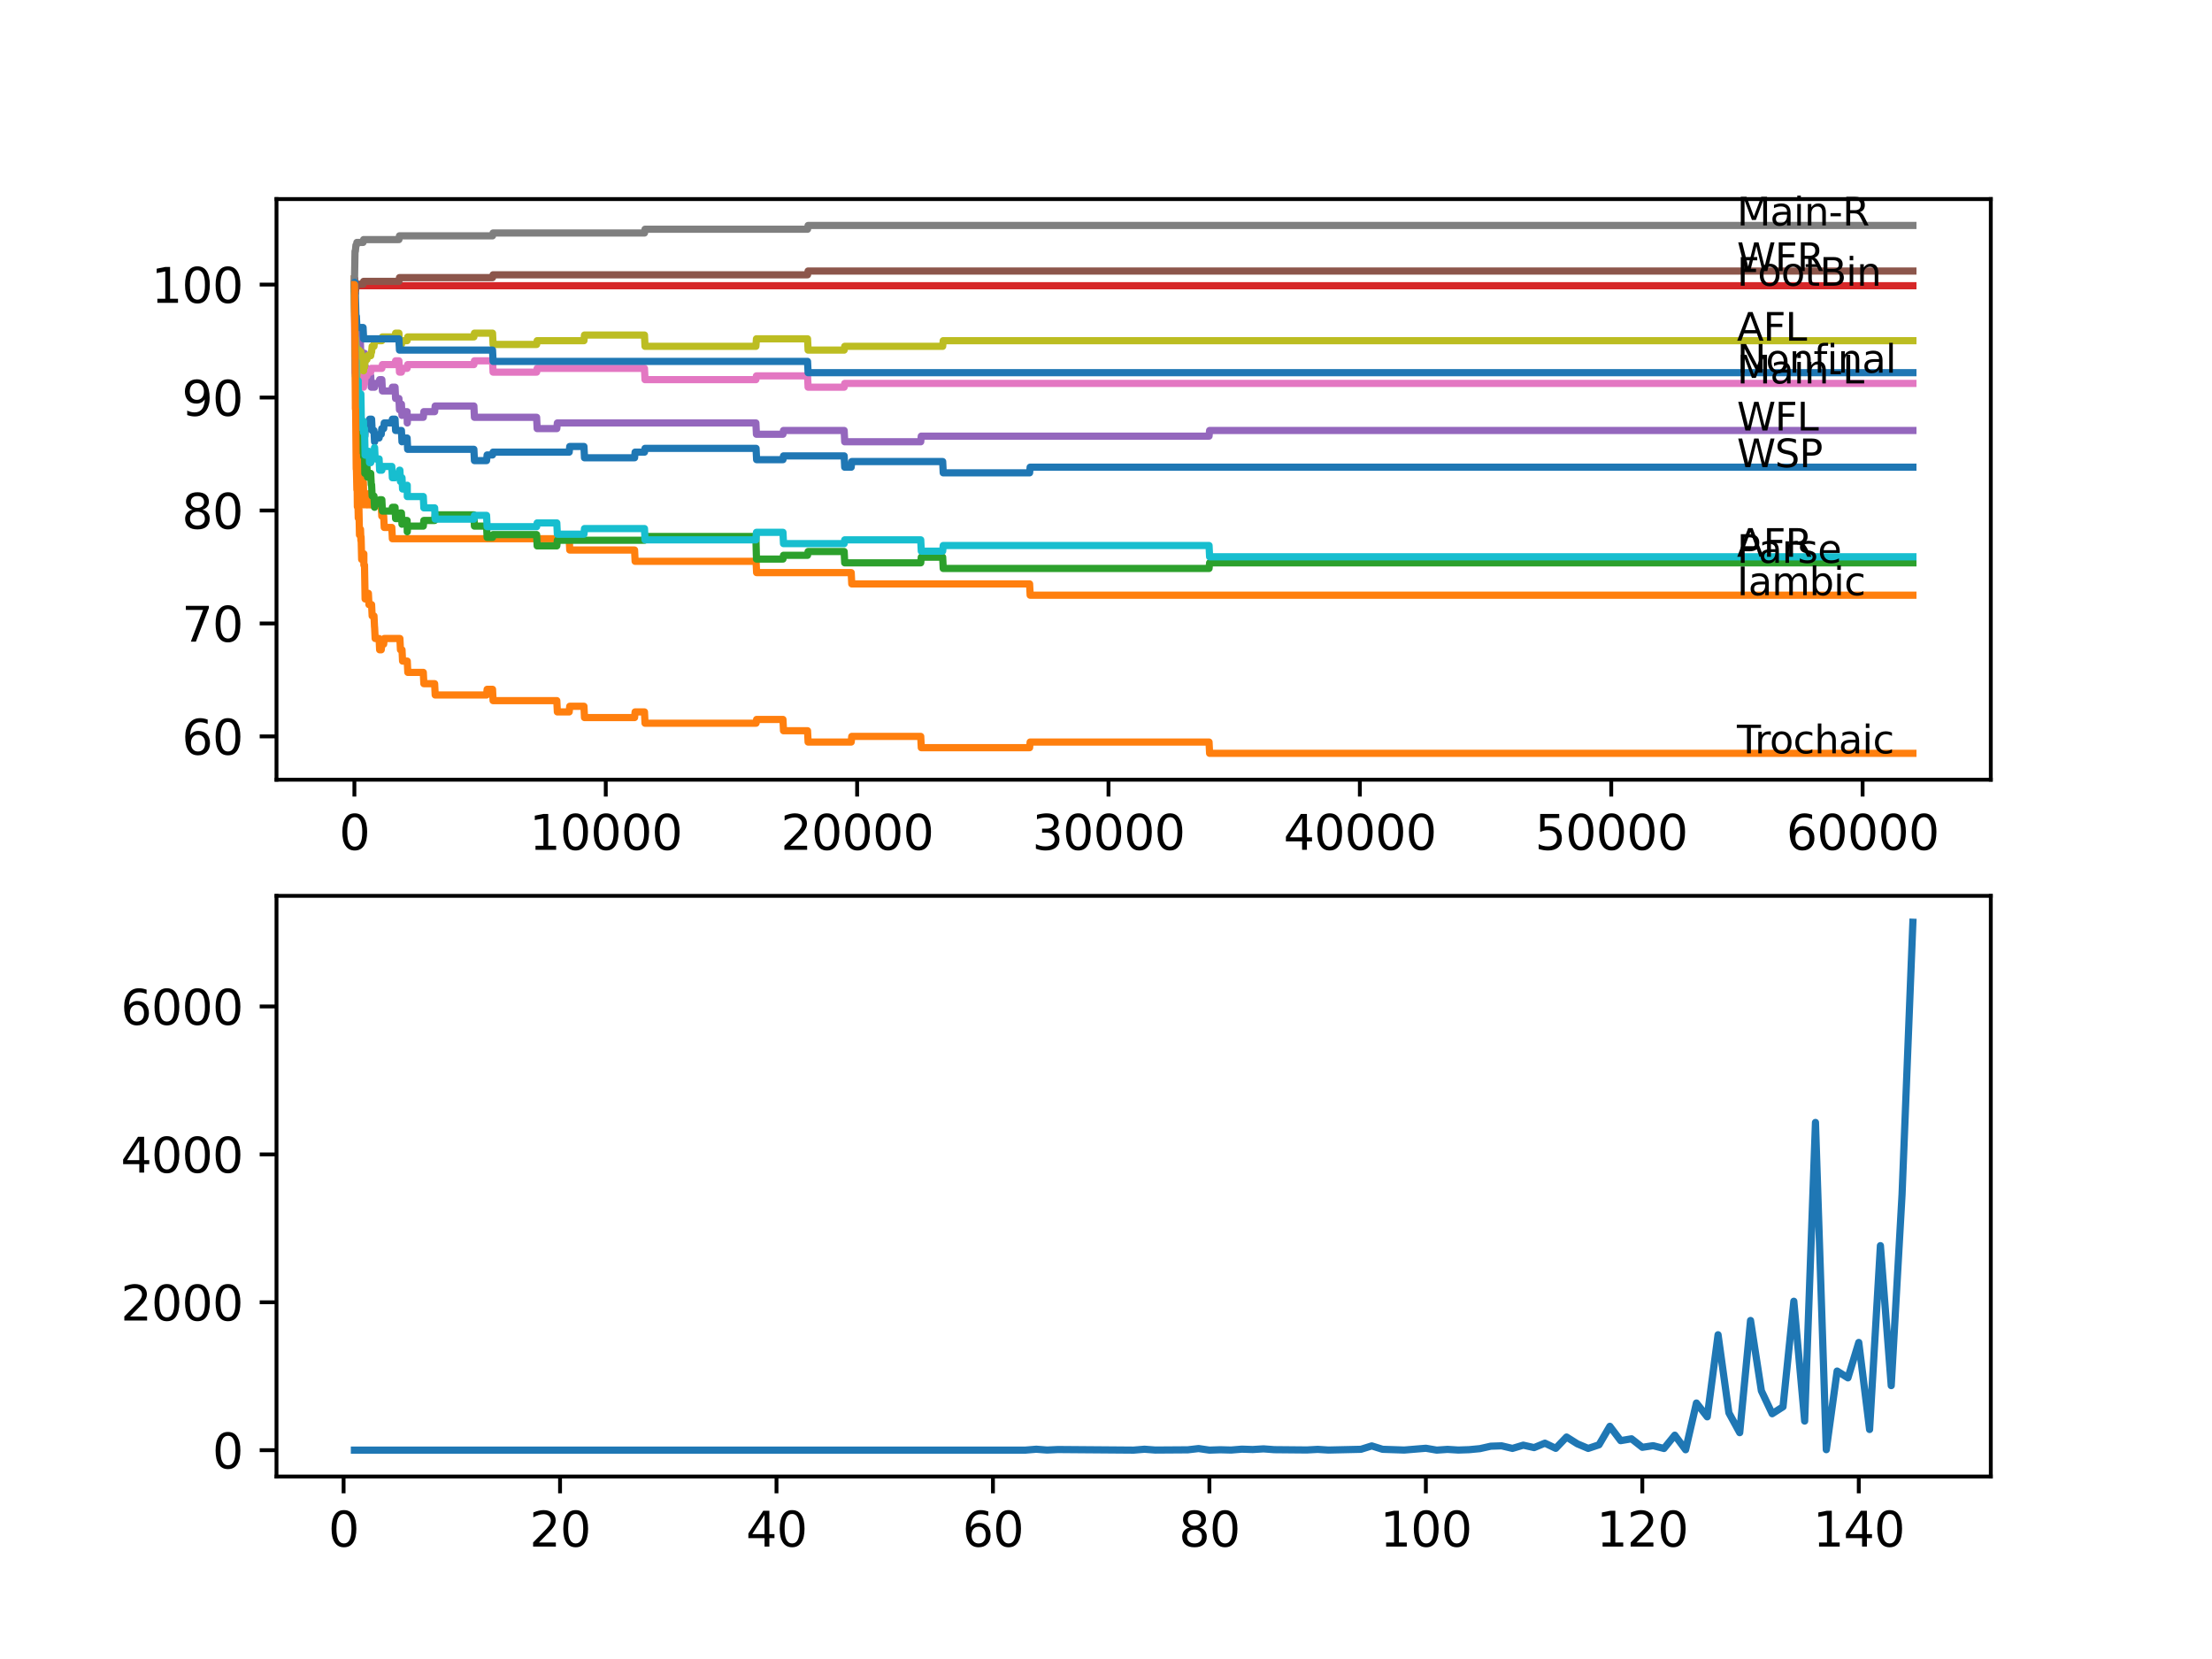 <?xml version="1.0" encoding="utf-8" standalone="no"?>
<!DOCTYPE svg PUBLIC "-//W3C//DTD SVG 1.1//EN"
  "http://www.w3.org/Graphics/SVG/1.1/DTD/svg11.dtd">
<svg xmlns:xlink="http://www.w3.org/1999/xlink" width="460.8pt" height="345.6pt" viewBox="0 0 460.8 345.6" xmlns="http://www.w3.org/2000/svg" version="1.1">
 <defs>
  <style type="text/css">*{stroke-linejoin: round; stroke-linecap: butt}</style>
 </defs>
 <g id="figure_1">
  <g id="patch_1">
   <path d="M 0 345.6 
L 460.8 345.6 
L 460.8 0 
L 0 0 
z
" style="fill: #ffffff"/>
  </g>
  <g id="axes_1">
   <g id="patch_2">
    <path d="M 57.6 162.432 
L 414.72 162.432 
L 414.72 41.472 
L 57.6 41.472 
z
" style="fill: #ffffff"/>
   </g>
   <g id="matplotlib.axis_1">
    <g id="xtick_1">
     <g id="line2d_1">
      <defs>
       <path id="m09a6bcc3ef" d="M 0 0 
L 0 3.5 
" style="stroke: #000000; stroke-width: 0.8"/>
      </defs>
      <g>
       <use xlink:href="#m09a6bcc3ef" x="73.827" y="162.432" style="stroke: #000000; stroke-width: 0.8"/>
      </g>
     </g>
     <g id="text_1">
      <!-- 0 -->
      <g transform="translate(70.646 177.03)scale(0.1 -0.1)">
       <defs>
        <path id="DejaVuSans-30" d="M 2034 4250 
Q 1547 4250 1301 3770 
Q 1056 3291 1056 2328 
Q 1056 1369 1301 889 
Q 1547 409 2034 409 
Q 2525 409 2770 889 
Q 3016 1369 3016 2328 
Q 3016 3291 2770 3770 
Q 2525 4250 2034 4250 
z
M 2034 4750 
Q 2819 4750 3233 4129 
Q 3647 3509 3647 2328 
Q 3647 1150 3233 529 
Q 2819 -91 2034 -91 
Q 1250 -91 836 529 
Q 422 1150 422 2328 
Q 422 3509 836 4129 
Q 1250 4750 2034 4750 
z
" transform="scale(0.016)"/>
       </defs>
       <use xlink:href="#DejaVuSans-30"/>
      </g>
     </g>
    </g>
    <g id="xtick_2">
     <g id="line2d_2">
      <g>
       <use xlink:href="#m09a6bcc3ef" x="126.192" y="162.432" style="stroke: #000000; stroke-width: 0.8"/>
      </g>
     </g>
     <g id="text_2">
      <!-- 10000 -->
      <g transform="translate(110.286 177.03)scale(0.1 -0.1)">
       <defs>
        <path id="DejaVuSans-31" d="M 794 531 
L 1825 531 
L 1825 4091 
L 703 3866 
L 703 4441 
L 1819 4666 
L 2450 4666 
L 2450 531 
L 3481 531 
L 3481 0 
L 794 0 
L 794 531 
z
" transform="scale(0.016)"/>
       </defs>
       <use xlink:href="#DejaVuSans-31"/>
       <use xlink:href="#DejaVuSans-30" x="63.623"/>
       <use xlink:href="#DejaVuSans-30" x="127.246"/>
       <use xlink:href="#DejaVuSans-30" x="190.869"/>
       <use xlink:href="#DejaVuSans-30" x="254.492"/>
      </g>
     </g>
    </g>
    <g id="xtick_3">
     <g id="line2d_3">
      <g>
       <use xlink:href="#m09a6bcc3ef" x="178.556" y="162.432" style="stroke: #000000; stroke-width: 0.8"/>
      </g>
     </g>
     <g id="text_3">
      <!-- 20000 -->
      <g transform="translate(162.65 177.03)scale(0.1 -0.1)">
       <defs>
        <path id="DejaVuSans-32" d="M 1228 531 
L 3431 531 
L 3431 0 
L 469 0 
L 469 531 
Q 828 903 1448 1529 
Q 2069 2156 2228 2338 
Q 2531 2678 2651 2914 
Q 2772 3150 2772 3378 
Q 2772 3750 2511 3984 
Q 2250 4219 1831 4219 
Q 1534 4219 1204 4116 
Q 875 4013 500 3803 
L 500 4441 
Q 881 4594 1212 4672 
Q 1544 4750 1819 4750 
Q 2544 4750 2975 4387 
Q 3406 4025 3406 3419 
Q 3406 3131 3298 2873 
Q 3191 2616 2906 2266 
Q 2828 2175 2409 1742 
Q 1991 1309 1228 531 
z
" transform="scale(0.016)"/>
       </defs>
       <use xlink:href="#DejaVuSans-32"/>
       <use xlink:href="#DejaVuSans-30" x="63.623"/>
       <use xlink:href="#DejaVuSans-30" x="127.246"/>
       <use xlink:href="#DejaVuSans-30" x="190.869"/>
       <use xlink:href="#DejaVuSans-30" x="254.492"/>
      </g>
     </g>
    </g>
    <g id="xtick_4">
     <g id="line2d_4">
      <g>
       <use xlink:href="#m09a6bcc3ef" x="230.921" y="162.432" style="stroke: #000000; stroke-width: 0.8"/>
      </g>
     </g>
     <g id="text_4">
      <!-- 30000 -->
      <g transform="translate(215.015 177.03)scale(0.1 -0.1)">
       <defs>
        <path id="DejaVuSans-33" d="M 2597 2516 
Q 3050 2419 3304 2112 
Q 3559 1806 3559 1356 
Q 3559 666 3084 287 
Q 2609 -91 1734 -91 
Q 1441 -91 1130 -33 
Q 819 25 488 141 
L 488 750 
Q 750 597 1062 519 
Q 1375 441 1716 441 
Q 2309 441 2620 675 
Q 2931 909 2931 1356 
Q 2931 1769 2642 2001 
Q 2353 2234 1838 2234 
L 1294 2234 
L 1294 2753 
L 1863 2753 
Q 2328 2753 2575 2939 
Q 2822 3125 2822 3475 
Q 2822 3834 2567 4026 
Q 2313 4219 1838 4219 
Q 1578 4219 1281 4162 
Q 984 4106 628 3988 
L 628 4550 
Q 988 4650 1302 4700 
Q 1616 4750 1894 4750 
Q 2613 4750 3031 4423 
Q 3450 4097 3450 3541 
Q 3450 3153 3228 2886 
Q 3006 2619 2597 2516 
z
" transform="scale(0.016)"/>
       </defs>
       <use xlink:href="#DejaVuSans-33"/>
       <use xlink:href="#DejaVuSans-30" x="63.623"/>
       <use xlink:href="#DejaVuSans-30" x="127.246"/>
       <use xlink:href="#DejaVuSans-30" x="190.869"/>
       <use xlink:href="#DejaVuSans-30" x="254.492"/>
      </g>
     </g>
    </g>
    <g id="xtick_5">
     <g id="line2d_5">
      <g>
       <use xlink:href="#m09a6bcc3ef" x="283.285" y="162.432" style="stroke: #000000; stroke-width: 0.8"/>
      </g>
     </g>
     <g id="text_5">
      <!-- 40000 -->
      <g transform="translate(267.379 177.03)scale(0.1 -0.1)">
       <defs>
        <path id="DejaVuSans-34" d="M 2419 4116 
L 825 1625 
L 2419 1625 
L 2419 4116 
z
M 2253 4666 
L 3047 4666 
L 3047 1625 
L 3713 1625 
L 3713 1100 
L 3047 1100 
L 3047 0 
L 2419 0 
L 2419 1100 
L 313 1100 
L 313 1709 
L 2253 4666 
z
" transform="scale(0.016)"/>
       </defs>
       <use xlink:href="#DejaVuSans-34"/>
       <use xlink:href="#DejaVuSans-30" x="63.623"/>
       <use xlink:href="#DejaVuSans-30" x="127.246"/>
       <use xlink:href="#DejaVuSans-30" x="190.869"/>
       <use xlink:href="#DejaVuSans-30" x="254.492"/>
      </g>
     </g>
    </g>
    <g id="xtick_6">
     <g id="line2d_6">
      <g>
       <use xlink:href="#m09a6bcc3ef" x="335.65" y="162.432" style="stroke: #000000; stroke-width: 0.8"/>
      </g>
     </g>
     <g id="text_6">
      <!-- 50000 -->
      <g transform="translate(319.744 177.03)scale(0.1 -0.1)">
       <defs>
        <path id="DejaVuSans-35" d="M 691 4666 
L 3169 4666 
L 3169 4134 
L 1269 4134 
L 1269 2991 
Q 1406 3038 1543 3061 
Q 1681 3084 1819 3084 
Q 2600 3084 3056 2656 
Q 3513 2228 3513 1497 
Q 3513 744 3044 326 
Q 2575 -91 1722 -91 
Q 1428 -91 1123 -41 
Q 819 9 494 109 
L 494 744 
Q 775 591 1075 516 
Q 1375 441 1709 441 
Q 2250 441 2565 725 
Q 2881 1009 2881 1497 
Q 2881 1984 2565 2268 
Q 2250 2553 1709 2553 
Q 1456 2553 1204 2497 
Q 953 2441 691 2322 
L 691 4666 
z
" transform="scale(0.016)"/>
       </defs>
       <use xlink:href="#DejaVuSans-35"/>
       <use xlink:href="#DejaVuSans-30" x="63.623"/>
       <use xlink:href="#DejaVuSans-30" x="127.246"/>
       <use xlink:href="#DejaVuSans-30" x="190.869"/>
       <use xlink:href="#DejaVuSans-30" x="254.492"/>
      </g>
     </g>
    </g>
    <g id="xtick_7">
     <g id="line2d_7">
      <g>
       <use xlink:href="#m09a6bcc3ef" x="388.014" y="162.432" style="stroke: #000000; stroke-width: 0.8"/>
      </g>
     </g>
     <g id="text_7">
      <!-- 60000 -->
      <g transform="translate(372.108 177.03)scale(0.1 -0.1)">
       <defs>
        <path id="DejaVuSans-36" d="M 2113 2584 
Q 1688 2584 1439 2293 
Q 1191 2003 1191 1497 
Q 1191 994 1439 701 
Q 1688 409 2113 409 
Q 2538 409 2786 701 
Q 3034 994 3034 1497 
Q 3034 2003 2786 2293 
Q 2538 2584 2113 2584 
z
M 3366 4563 
L 3366 3988 
Q 3128 4100 2886 4159 
Q 2644 4219 2406 4219 
Q 1781 4219 1451 3797 
Q 1122 3375 1075 2522 
Q 1259 2794 1537 2939 
Q 1816 3084 2150 3084 
Q 2853 3084 3261 2657 
Q 3669 2231 3669 1497 
Q 3669 778 3244 343 
Q 2819 -91 2113 -91 
Q 1303 -91 875 529 
Q 447 1150 447 2328 
Q 447 3434 972 4092 
Q 1497 4750 2381 4750 
Q 2619 4750 2861 4703 
Q 3103 4656 3366 4563 
z
" transform="scale(0.016)"/>
       </defs>
       <use xlink:href="#DejaVuSans-36"/>
       <use xlink:href="#DejaVuSans-30" x="63.623"/>
       <use xlink:href="#DejaVuSans-30" x="127.246"/>
       <use xlink:href="#DejaVuSans-30" x="190.869"/>
       <use xlink:href="#DejaVuSans-30" x="254.492"/>
      </g>
     </g>
    </g>
   </g>
   <g id="matplotlib.axis_2">
    <g id="ytick_1">
     <g id="line2d_8">
      <defs>
       <path id="m08b98563d0" d="M 0 0 
L -3.5 0 
" style="stroke: #000000; stroke-width: 0.8"/>
      </defs>
      <g>
       <use xlink:href="#m08b98563d0" x="57.6" y="153.404" style="stroke: #000000; stroke-width: 0.8"/>
      </g>
     </g>
     <g id="text_8">
      <!-- 60 -->
      <g transform="translate(37.875 157.204)scale(0.1 -0.1)">
       <use xlink:href="#DejaVuSans-36"/>
       <use xlink:href="#DejaVuSans-30" x="63.623"/>
      </g>
     </g>
    </g>
    <g id="ytick_2">
     <g id="line2d_9">
      <g>
       <use xlink:href="#m08b98563d0" x="57.6" y="129.874" style="stroke: #000000; stroke-width: 0.8"/>
      </g>
     </g>
     <g id="text_9">
      <!-- 70 -->
      <g transform="translate(37.875 133.674)scale(0.1 -0.1)">
       <defs>
        <path id="DejaVuSans-37" d="M 525 4666 
L 3525 4666 
L 3525 4397 
L 1831 0 
L 1172 0 
L 2766 4134 
L 525 4134 
L 525 4666 
z
" transform="scale(0.016)"/>
       </defs>
       <use xlink:href="#DejaVuSans-37"/>
       <use xlink:href="#DejaVuSans-30" x="63.623"/>
      </g>
     </g>
    </g>
    <g id="ytick_3">
     <g id="line2d_10">
      <g>
       <use xlink:href="#m08b98563d0" x="57.6" y="106.344" style="stroke: #000000; stroke-width: 0.8"/>
      </g>
     </g>
     <g id="text_10">
      <!-- 80 -->
      <g transform="translate(37.875 110.143)scale(0.1 -0.1)">
       <defs>
        <path id="DejaVuSans-38" d="M 2034 2216 
Q 1584 2216 1326 1975 
Q 1069 1734 1069 1313 
Q 1069 891 1326 650 
Q 1584 409 2034 409 
Q 2484 409 2743 651 
Q 3003 894 3003 1313 
Q 3003 1734 2745 1975 
Q 2488 2216 2034 2216 
z
M 1403 2484 
Q 997 2584 770 2862 
Q 544 3141 544 3541 
Q 544 4100 942 4425 
Q 1341 4750 2034 4750 
Q 2731 4750 3128 4425 
Q 3525 4100 3525 3541 
Q 3525 3141 3298 2862 
Q 3072 2584 2669 2484 
Q 3125 2378 3379 2068 
Q 3634 1759 3634 1313 
Q 3634 634 3220 271 
Q 2806 -91 2034 -91 
Q 1263 -91 848 271 
Q 434 634 434 1313 
Q 434 1759 690 2068 
Q 947 2378 1403 2484 
z
M 1172 3481 
Q 1172 3119 1398 2916 
Q 1625 2713 2034 2713 
Q 2441 2713 2670 2916 
Q 2900 3119 2900 3481 
Q 2900 3844 2670 4047 
Q 2441 4250 2034 4250 
Q 1625 4250 1398 4047 
Q 1172 3844 1172 3481 
z
" transform="scale(0.016)"/>
       </defs>
       <use xlink:href="#DejaVuSans-38"/>
       <use xlink:href="#DejaVuSans-30" x="63.623"/>
      </g>
     </g>
    </g>
    <g id="ytick_4">
     <g id="line2d_11">
      <g>
       <use xlink:href="#m08b98563d0" x="57.6" y="82.814" style="stroke: #000000; stroke-width: 0.8"/>
      </g>
     </g>
     <g id="text_11">
      <!-- 90 -->
      <g transform="translate(37.875 86.613)scale(0.1 -0.1)">
       <defs>
        <path id="DejaVuSans-39" d="M 703 97 
L 703 672 
Q 941 559 1184 500 
Q 1428 441 1663 441 
Q 2288 441 2617 861 
Q 2947 1281 2994 2138 
Q 2813 1869 2534 1725 
Q 2256 1581 1919 1581 
Q 1219 1581 811 2004 
Q 403 2428 403 3163 
Q 403 3881 828 4315 
Q 1253 4750 1959 4750 
Q 2769 4750 3195 4129 
Q 3622 3509 3622 2328 
Q 3622 1225 3098 567 
Q 2575 -91 1691 -91 
Q 1453 -91 1209 -44 
Q 966 3 703 97 
z
M 1959 2075 
Q 2384 2075 2632 2365 
Q 2881 2656 2881 3163 
Q 2881 3666 2632 3958 
Q 2384 4250 1959 4250 
Q 1534 4250 1286 3958 
Q 1038 3666 1038 3163 
Q 1038 2656 1286 2365 
Q 1534 2075 1959 2075 
z
" transform="scale(0.016)"/>
       </defs>
       <use xlink:href="#DejaVuSans-39"/>
       <use xlink:href="#DejaVuSans-30" x="63.623"/>
      </g>
     </g>
    </g>
    <g id="ytick_5">
     <g id="line2d_12">
      <g>
       <use xlink:href="#m08b98563d0" x="57.6" y="59.284" style="stroke: #000000; stroke-width: 0.8"/>
      </g>
     </g>
     <g id="text_12">
      <!-- 100 -->
      <g transform="translate(31.512 63.083)scale(0.1 -0.1)">
       <use xlink:href="#DejaVuSans-31"/>
       <use xlink:href="#DejaVuSans-30" x="63.623"/>
       <use xlink:href="#DejaVuSans-30" x="127.246"/>
      </g>
     </g>
    </g>
   </g>
   <g id="line2d_13">
    <path d="M 73.833 58.108 
L 73.843 58.108 
L 73.979 69.873 
L 73.985 69.873 
L 74.121 81.246 
L 74.126 80.461 
L 74.142 85.167 
L 74.22 82.814 
L 74.236 82.814 
L 74.257 85.167 
L 74.341 82.814 
L 74.351 81.638 
L 74.356 83.991 
L 74.44 83.991 
L 74.445 86.344 
L 74.503 82.814 
L 74.55 85.167 
L 74.602 85.167 
L 74.608 87.52 
L 74.65 84.383 
L 74.707 84.383 
L 74.76 84.383 
L 74.807 83.206 
L 74.812 85.559 
L 74.864 85.559 
L 74.927 85.559 
L 75.048 83.206 
L 75.058 83.206 
L 75.173 92.618 
L 75.184 91.834 
L 75.299 91.05 
L 75.634 91.05 
L 75.765 88.501 
L 75.995 88.501 
L 76.006 90.854 
L 76.105 89.285 
L 76.152 89.285 
L 76.268 88.109 
L 76.87 88.109 
L 76.985 87.324 
L 77.409 87.324 
L 77.524 89.677 
L 77.907 89.677 
L 78.022 92.03 
L 78.038 92.03 
L 78.153 91.246 
L 78.97 91.246 
L 79.085 90.462 
L 79.42 90.462 
L 79.535 89.285 
L 79.928 89.285 
L 80.043 88.109 
L 81.619 88.109 
L 81.735 87.324 
L 82.295 87.324 
L 82.41 89.677 
L 83.625 89.677 
L 83.74 92.03 
L 83.745 92.03 
L 83.861 91.246 
L 84.808 91.246 
L 84.924 93.599 
L 98.716 93.599 
L 98.832 95.952 
L 101.361 95.952 
L 101.476 94.775 
L 102.602 94.775 
L 102.717 94.187 
L 118.573 94.187 
L 118.688 93.011 
L 121.647 93.011 
L 121.762 95.364 
L 132.193 95.364 
L 132.308 94.187 
L 134.256 94.187 
L 134.371 93.403 
L 157.501 93.403 
L 157.616 95.756 
L 163.104 95.756 
L 163.219 94.971 
L 175.854 94.971 
L 175.97 97.324 
L 177.321 97.324 
L 177.436 96.148 
L 196.376 96.148 
L 196.491 98.501 
L 214.484 98.501 
L 214.599 97.324 
L 398.487 97.324 
L 398.487 97.324 
" clip-path="url(#pf48b589a88)" style="fill: none; stroke: #1f77b4; stroke-width: 1.5; stroke-linecap: square"/>
   </g>
   <g id="line2d_14">
    <path d="M 73.833 58.108 
L 73.838 58.108 
L 73.979 72.03 
L 73.99 72.03 
L 74.11 83.795 
L 74.011 69.677 
L 74.121 81.442 
L 74.126 81.442 
L 74.236 86.54 
L 74.246 85.952 
L 74.257 85.952 
L 74.341 84.775 
L 74.273 87.128 
L 74.362 87.128 
L 74.445 87.128 
L 74.513 94.187 
L 74.561 89.481 
L 74.608 89.481 
L 74.728 94.187 
L 74.76 94.187 
L 74.875 96.54 
L 74.88 96.54 
L 74.927 94.187 
L 74.99 96.54 
L 75.021 96.54 
L 75.1 98.893 
L 75.131 98.109 
L 75.173 98.109 
L 75.22 102.815 
L 75.288 100.462 
L 75.697 100.462 
L 75.796 105.168 
L 75.812 102.815 
L 76.152 102.815 
L 76.268 105.168 
L 76.744 105.168 
L 76.859 102.815 
L 76.87 102.815 
L 76.985 105.168 
L 79.42 105.168 
L 79.535 107.521 
L 79.928 107.521 
L 80.043 109.874 
L 81.619 109.874 
L 81.735 112.227 
L 118.573 112.227 
L 118.688 114.58 
L 132.193 114.58 
L 132.308 116.933 
L 157.501 116.933 
L 157.616 119.286 
L 177.321 119.286 
L 177.436 121.639 
L 214.484 121.639 
L 214.599 123.992 
L 398.487 123.992 
L 398.487 123.992 
" clip-path="url(#pf48b589a88)" style="fill: none; stroke: #ff7f0e; stroke-width: 1.5; stroke-linecap: square"/>
   </g>
   <g id="line2d_15">
    <path d="M 73.833 61.637 
L 73.838 61.637 
L 73.843 59.284 
L 73.927 67.716 
L 73.932 65.363 
L 74.016 73.99 
L 74.047 69.206 
L 74.058 68.422 
L 74.095 75.481 
L 74.115 75.481 
L 74.121 75.481 
L 74.126 74.696 
L 74.194 80.187 
L 74.199 80.187 
L 74.205 80.187 
L 74.252 77.049 
L 74.314 79.402 
L 74.351 79.402 
L 74.398 81.755 
L 74.461 80.579 
L 74.524 80.579 
L 74.618 87.638 
L 74.644 86.854 
L 74.796 86.854 
L 74.911 85.677 
L 75.021 85.677 
L 75.058 84.501 
L 75.105 91.56 
L 75.116 91.56 
L 75.173 93.913 
L 75.226 92.344 
L 75.268 92.344 
L 75.33 91.167 
L 75.336 93.52 
L 75.372 93.52 
L 75.723 93.52 
L 75.734 92.736 
L 75.739 95.089 
L 75.823 95.089 
L 75.933 95.089 
L 75.938 93.913 
L 76.001 98.619 
L 76.027 97.834 
L 76.043 97.834 
L 76.158 97.05 
L 76.435 97.05 
L 76.55 99.403 
L 76.87 99.403 
L 76.985 98.619 
L 77.226 98.619 
L 77.341 100.972 
L 77.409 100.972 
L 77.524 103.325 
L 77.907 103.325 
L 78.022 105.678 
L 78.038 105.678 
L 78.153 104.893 
L 78.97 104.893 
L 79.085 104.109 
L 79.546 104.109 
L 79.661 106.462 
L 81.619 106.462 
L 81.735 105.678 
L 82.295 105.678 
L 82.41 108.031 
L 83.305 108.031 
L 83.421 106.854 
L 83.625 106.854 
L 83.74 109.207 
L 83.745 109.207 
L 83.861 108.423 
L 84.808 108.423 
L 84.84 110.776 
L 84.918 109.599 
L 88.181 109.599 
L 88.296 108.423 
L 90.542 108.423 
L 90.657 107.246 
L 98.716 107.246 
L 98.832 109.599 
L 101.361 109.599 
L 101.476 111.952 
L 102.602 111.952 
L 102.717 111.364 
L 111.787 111.364 
L 111.902 113.717 
L 115.991 113.717 
L 116.107 112.541 
L 134.256 112.541 
L 134.371 111.756 
L 157.464 111.756 
L 157.584 116.462 
L 163.104 116.462 
L 163.219 115.678 
L 168.225 115.678 
L 168.34 114.894 
L 175.854 114.894 
L 175.97 117.247 
L 191.805 117.247 
L 191.92 116.07 
L 196.376 116.07 
L 196.491 118.423 
L 251.867 118.423 
L 251.982 117.247 
L 398.487 117.247 
L 398.487 117.247 
" clip-path="url(#pf48b589a88)" style="fill: none; stroke: #2ca02c; stroke-width: 1.5; stroke-linecap: square"/>
   </g>
   <g id="line2d_16">
    <path d="M 73.833 59.284 
L 73.859 59.284 
L 73.917 58.225 
L 73.922 60.578 
L 73.958 59.99 
L 74.026 59.99 
L 74.142 59.52 
L 398.487 59.52 
L 398.487 59.52 
" clip-path="url(#pf48b589a88)" style="fill: none; stroke: #d62728; stroke-width: 1.5; stroke-linecap: square"/>
   </g>
   <g id="line2d_17">
    <path d="M 73.833 61.637 
L 73.843 61.637 
L 73.953 66.539 
L 73.958 65.755 
L 73.964 65.755 
L 74.016 71.637 
L 74.084 70.069 
L 74.121 70.069 
L 74.189 67.716 
L 74.231 70.069 
L 74.398 70.069 
L 74.513 68.892 
L 74.592 68.892 
L 74.618 71.245 
L 74.702 70.461 
L 75.058 70.461 
L 75.173 75.167 
L 75.294 73.206 
L 75.33 73.206 
L 75.446 75.559 
L 75.723 75.559 
L 75.838 74.775 
L 75.933 74.775 
L 75.938 73.598 
L 76.001 78.304 
L 76.027 77.52 
L 76.043 77.52 
L 76.158 76.736 
L 76.435 76.736 
L 76.55 79.089 
L 76.87 79.089 
L 76.985 78.304 
L 77.226 78.304 
L 77.341 80.657 
L 78.038 80.657 
L 78.153 79.873 
L 78.97 79.873 
L 79.085 79.089 
L 79.546 79.089 
L 79.661 81.442 
L 81.619 81.442 
L 81.735 80.657 
L 82.295 80.657 
L 82.41 83.01 
L 83.101 83.01 
L 83.216 85.363 
L 83.305 85.363 
L 83.421 84.187 
L 83.625 84.187 
L 83.74 86.54 
L 83.745 86.54 
L 83.861 85.756 
L 84.808 85.756 
L 84.84 88.109 
L 84.918 86.932 
L 88.181 86.932 
L 88.296 85.756 
L 90.542 85.756 
L 90.657 84.579 
L 98.716 84.579 
L 98.832 86.932 
L 111.787 86.932 
L 111.902 89.285 
L 115.991 89.285 
L 116.107 88.109 
L 157.464 88.109 
L 157.579 90.462 
L 163.104 90.462 
L 163.219 89.677 
L 175.854 89.677 
L 175.97 92.03 
L 191.805 92.03 
L 191.92 90.854 
L 251.867 90.854 
L 251.982 89.677 
L 398.487 89.677 
L 398.487 89.677 
" clip-path="url(#pf48b589a88)" style="fill: none; stroke: #9467bd; stroke-width: 1.5; stroke-linecap: square"/>
   </g>
   <g id="line2d_18">
    <path d="M 73.833 59.284 
L 73.859 59.284 
L 73.885 61.637 
L 73.969 61.049 
L 74.026 61.049 
L 74.147 59.794 
L 74.236 59.794 
L 74.351 59.206 
L 75.634 59.206 
L 75.749 58.618 
L 83.101 58.618 
L 83.216 57.833 
L 102.602 57.833 
L 102.717 57.245 
L 168.225 57.245 
L 168.34 56.461 
L 398.487 56.461 
L 398.487 56.461 
" clip-path="url(#pf48b589a88)" style="fill: none; stroke: #8c564b; stroke-width: 1.5; stroke-linecap: square"/>
   </g>
   <g id="line2d_19">
    <path d="M 73.833 61.637 
L 73.922 77.52 
L 73.974 75.951 
L 73.985 75.951 
L 74.11 73.598 
L 74.131 73.598 
L 74.246 77.52 
L 74.592 77.52 
L 74.707 76.736 
L 74.796 76.736 
L 74.807 79.089 
L 74.906 78.304 
L 75.058 78.304 
L 75.178 76.736 
L 75.184 76.736 
L 75.299 79.089 
L 75.33 79.089 
L 75.446 78.304 
L 75.634 78.304 
L 75.734 80.657 
L 75.744 79.873 
L 75.938 79.873 
L 76.058 78.304 
L 76.435 78.304 
L 76.55 77.52 
L 77.226 77.52 
L 77.341 76.736 
L 79.546 76.736 
L 79.661 75.951 
L 82.295 75.951 
L 82.41 75.167 
L 83.101 75.167 
L 83.216 77.52 
L 83.625 77.52 
L 83.74 76.736 
L 84.808 76.736 
L 84.924 75.951 
L 98.716 75.951 
L 98.832 75.167 
L 102.602 75.167 
L 102.717 77.52 
L 111.787 77.52 
L 111.902 76.736 
L 134.256 76.736 
L 134.371 79.089 
L 157.464 79.089 
L 157.579 78.304 
L 168.225 78.304 
L 168.34 80.657 
L 175.854 80.657 
L 175.97 79.873 
L 398.487 79.873 
L 398.487 79.873 
" clip-path="url(#pf48b589a88)" style="fill: none; stroke: #e377c2; stroke-width: 1.5; stroke-linecap: square"/>
   </g>
   <g id="line2d_20">
    <path d="M 73.833 59.284 
L 73.958 52.343 
L 74.026 52.343 
L 74.147 51.088 
L 74.236 51.088 
L 74.351 50.5 
L 75.634 50.5 
L 75.749 49.911 
L 83.101 49.911 
L 83.216 49.127 
L 102.602 49.127 
L 102.717 48.539 
L 134.256 48.539 
L 134.371 47.755 
L 168.225 47.755 
L 168.34 46.97 
L 398.487 46.97 
L 398.487 46.97 
" clip-path="url(#pf48b589a88)" style="fill: none; stroke: #7f7f7f; stroke-width: 1.5; stroke-linecap: square"/>
   </g>
   <g id="line2d_21">
    <path d="M 73.833 61.637 
L 73.838 61.637 
L 73.974 74.108 
L 73.985 74.108 
L 74.095 70.579 
L 74.042 76.461 
L 74.1 72.932 
L 74.105 72.932 
L 74.131 71.363 
L 74.136 73.716 
L 74.205 72.147 
L 74.252 79.206 
L 74.325 78.422 
L 74.351 78.422 
L 74.472 76.069 
L 74.524 76.069 
L 74.644 72.932 
L 74.796 72.932 
L 74.807 75.285 
L 74.906 74.5 
L 75.021 74.5 
L 75.058 76.853 
L 75.121 73.324 
L 75.126 73.324 
L 75.184 73.324 
L 75.299 75.677 
L 75.33 75.677 
L 75.446 74.892 
L 75.634 74.892 
L 75.734 77.245 
L 75.744 76.461 
L 75.938 76.461 
L 76.058 74.892 
L 76.435 74.892 
L 76.55 74.108 
L 77.226 74.108 
L 77.341 73.324 
L 77.409 73.324 
L 77.524 72.147 
L 77.907 72.147 
L 78.022 70.971 
L 79.546 70.971 
L 79.661 70.186 
L 82.295 70.186 
L 82.41 69.402 
L 83.101 69.402 
L 83.216 71.755 
L 83.625 71.755 
L 83.74 70.971 
L 84.808 70.971 
L 84.924 70.186 
L 98.716 70.186 
L 98.832 69.402 
L 102.602 69.402 
L 102.717 71.755 
L 111.787 71.755 
L 111.902 70.971 
L 121.647 70.971 
L 121.762 69.794 
L 134.256 69.794 
L 134.371 72.147 
L 157.464 72.147 
L 157.584 70.579 
L 168.225 70.579 
L 168.34 72.932 
L 175.854 72.932 
L 175.97 72.147 
L 196.376 72.147 
L 196.491 70.971 
L 398.487 70.971 
L 398.487 70.971 
" clip-path="url(#pf48b589a88)" style="fill: none; stroke: #bcbd22; stroke-width: 1.5; stroke-linecap: square"/>
   </g>
   <g id="line2d_22">
    <path d="M 73.833 59.284 
L 73.838 59.284 
L 73.974 70.579 
L 73.979 70.579 
L 74.058 78.344 
L 74.1 75.991 
L 74.105 75.991 
L 74.163 75.206 
L 74.184 79.912 
L 74.194 79.128 
L 74.205 79.128 
L 74.236 83.834 
L 74.32 82.461 
L 74.351 82.461 
L 74.398 81.285 
L 74.403 83.638 
L 74.461 82.461 
L 74.524 82.461 
L 74.618 79.324 
L 74.634 81.677 
L 74.796 81.677 
L 74.807 84.03 
L 74.906 83.246 
L 75.021 83.246 
L 75.058 85.599 
L 75.121 82.069 
L 75.126 82.069 
L 75.173 82.069 
L 75.299 89.128 
L 75.33 89.128 
L 75.446 88.344 
L 75.634 88.344 
L 75.723 87.756 
L 75.728 90.109 
L 75.734 90.109 
L 75.849 89.324 
L 75.933 89.324 
L 76.053 94.815 
L 76.435 94.815 
L 76.55 94.03 
L 76.87 94.03 
L 76.985 96.383 
L 77.226 96.383 
L 77.341 95.599 
L 77.409 95.599 
L 77.524 94.422 
L 77.907 94.422 
L 78.022 93.246 
L 78.038 93.246 
L 78.153 95.599 
L 78.97 95.599 
L 79.085 97.952 
L 79.546 97.952 
L 79.661 97.168 
L 81.619 97.168 
L 81.735 99.521 
L 82.295 99.521 
L 82.41 98.736 
L 83.101 98.736 
L 83.216 97.952 
L 83.305 97.952 
L 83.421 100.305 
L 83.625 100.305 
L 83.74 99.521 
L 83.745 99.521 
L 83.861 101.874 
L 84.808 101.874 
L 84.84 101.089 
L 84.845 103.442 
L 84.908 103.442 
L 88.181 103.442 
L 88.296 105.795 
L 90.542 105.795 
L 90.657 108.148 
L 98.716 108.148 
L 98.832 107.364 
L 101.361 107.364 
L 101.476 109.717 
L 111.787 109.717 
L 111.902 108.933 
L 115.991 108.933 
L 116.107 111.286 
L 121.647 111.286 
L 121.762 110.109 
L 134.256 110.109 
L 134.371 112.462 
L 157.464 112.462 
L 157.584 110.893 
L 163.104 110.893 
L 163.219 113.246 
L 175.854 113.246 
L 175.97 112.462 
L 191.805 112.462 
L 191.92 114.815 
L 196.376 114.815 
L 196.491 113.639 
L 251.867 113.639 
L 251.982 115.992 
L 398.487 115.992 
L 398.487 115.992 
" clip-path="url(#pf48b589a88)" style="fill: none; stroke: #17becf; stroke-width: 1.5; stroke-linecap: square"/>
   </g>
   <g id="line2d_23">
    <path d="M 73.833 59.284 
L 73.859 59.284 
L 73.885 58.814 
L 73.89 61.167 
L 73.948 61.167 
L 74.026 61.167 
L 74.147 65.873 
L 74.236 65.873 
L 74.351 68.226 
L 75.634 68.226 
L 75.749 70.579 
L 83.101 70.579 
L 83.216 72.932 
L 102.602 72.932 
L 102.717 75.285 
L 168.225 75.285 
L 168.34 77.638 
L 398.487 77.638 
L 398.487 77.638 
" clip-path="url(#pf48b589a88)" style="fill: none; stroke: #1f77b4; stroke-width: 1.5; stroke-linecap: square"/>
   </g>
   <g id="line2d_24">
    <path d="M 73.833 59.284 
L 73.848 59.284 
L 73.99 74.579 
L 74 73.402 
L 74.032 85.167 
L 74.053 85.167 
L 74.084 85.167 
L 74.21 97.717 
L 74.22 96.932 
L 74.236 96.932 
L 74.341 102.03 
L 74.351 100.854 
L 74.398 100.854 
L 74.445 105.56 
L 74.508 102.03 
L 74.513 102.03 
L 74.634 107.913 
L 74.644 107.913 
L 74.765 105.56 
L 74.885 111.442 
L 74.927 111.442 
L 75.042 110.266 
L 75.1 110.266 
L 75.184 112.619 
L 75.21 111.835 
L 75.22 111.835 
L 75.341 116.541 
L 75.697 116.541 
L 75.796 115.364 
L 75.802 117.717 
L 75.933 117.717 
L 76.058 124.776 
L 76.152 124.776 
L 76.268 123.6 
L 76.744 123.6 
L 76.859 125.953 
L 77.409 125.953 
L 77.524 128.306 
L 77.907 128.306 
L 78.022 130.659 
L 78.038 130.659 
L 78.153 133.012 
L 78.97 133.012 
L 79.085 135.365 
L 79.42 135.365 
L 79.535 134.188 
L 79.928 134.188 
L 80.043 133.012 
L 83.305 133.012 
L 83.421 135.365 
L 83.745 135.365 
L 83.861 137.718 
L 84.84 137.718 
L 84.955 140.071 
L 88.181 140.071 
L 88.296 142.424 
L 90.542 142.424 
L 90.657 144.777 
L 101.361 144.777 
L 101.476 143.6 
L 102.602 143.6 
L 102.717 145.953 
L 115.991 145.953 
L 116.107 148.306 
L 118.573 148.306 
L 118.688 147.13 
L 121.647 147.13 
L 121.762 149.483 
L 132.193 149.483 
L 132.308 148.306 
L 134.256 148.306 
L 134.371 150.659 
L 157.501 150.659 
L 157.616 149.875 
L 163.104 149.875 
L 163.219 152.228 
L 168.225 152.228 
L 168.34 154.581 
L 177.321 154.581 
L 177.436 153.404 
L 191.805 153.404 
L 191.92 155.757 
L 214.484 155.757 
L 214.599 154.581 
L 251.867 154.581 
L 251.982 156.934 
L 398.487 156.934 
L 398.487 156.934 
" clip-path="url(#pf48b589a88)" style="fill: none; stroke: #ff7f0e; stroke-width: 1.5; stroke-linecap: square"/>
   </g>
   <g id="patch_3">
    <path d="M 57.6 162.432 
L 57.6 41.472 
" style="fill: none; stroke: #000000; stroke-width: 0.8; stroke-linejoin: miter; stroke-linecap: square"/>
   </g>
   <g id="patch_4">
    <path d="M 414.72 162.432 
L 414.72 41.472 
" style="fill: none; stroke: #000000; stroke-width: 0.8; stroke-linejoin: miter; stroke-linecap: square"/>
   </g>
   <g id="patch_5">
    <path d="M 57.6 162.432 
L 414.72 162.432 
" style="fill: none; stroke: #000000; stroke-width: 0.8; stroke-linejoin: miter; stroke-linecap: square"/>
   </g>
   <g id="patch_6">
    <path d="M 57.6 41.472 
L 414.72 41.472 
" style="fill: none; stroke: #000000; stroke-width: 0.8; stroke-linejoin: miter; stroke-linecap: square"/>
   </g>
   <g id="text_13">
    <!-- WSP -->
    <g transform="translate(361.832 97.324)scale(0.08 -0.08)">
     <defs>
      <path id="DejaVuSans-57" d="M 213 4666 
L 850 4666 
L 1831 722 
L 2809 4666 
L 3519 4666 
L 4500 722 
L 5478 4666 
L 6119 4666 
L 4947 0 
L 4153 0 
L 3169 4050 
L 2175 0 
L 1381 0 
L 213 4666 
z
" transform="scale(0.016)"/>
      <path id="DejaVuSans-53" d="M 3425 4513 
L 3425 3897 
Q 3066 4069 2747 4153 
Q 2428 4238 2131 4238 
Q 1616 4238 1336 4038 
Q 1056 3838 1056 3469 
Q 1056 3159 1242 3001 
Q 1428 2844 1947 2747 
L 2328 2669 
Q 3034 2534 3370 2195 
Q 3706 1856 3706 1288 
Q 3706 609 3251 259 
Q 2797 -91 1919 -91 
Q 1588 -91 1214 -16 
Q 841 59 441 206 
L 441 856 
Q 825 641 1194 531 
Q 1563 422 1919 422 
Q 2459 422 2753 634 
Q 3047 847 3047 1241 
Q 3047 1584 2836 1778 
Q 2625 1972 2144 2069 
L 1759 2144 
Q 1053 2284 737 2584 
Q 422 2884 422 3419 
Q 422 4038 858 4394 
Q 1294 4750 2059 4750 
Q 2388 4750 2728 4690 
Q 3069 4631 3425 4513 
z
" transform="scale(0.016)"/>
      <path id="DejaVuSans-50" d="M 1259 4147 
L 1259 2394 
L 2053 2394 
Q 2494 2394 2734 2622 
Q 2975 2850 2975 3272 
Q 2975 3691 2734 3919 
Q 2494 4147 2053 4147 
L 1259 4147 
z
M 628 4666 
L 2053 4666 
Q 2838 4666 3239 4311 
Q 3641 3956 3641 3272 
Q 3641 2581 3239 2228 
Q 2838 1875 2053 1875 
L 1259 1875 
L 1259 0 
L 628 0 
L 628 4666 
z
" transform="scale(0.016)"/>
     </defs>
     <use xlink:href="#DejaVuSans-57"/>
     <use xlink:href="#DejaVuSans-53" x="98.877"/>
     <use xlink:href="#DejaVuSans-50" x="162.354"/>
    </g>
   </g>
   <g id="text_14">
    <!-- Iambic -->
    <g transform="translate(361.832 123.992)scale(0.08 -0.08)">
     <defs>
      <path id="DejaVuSans-49" d="M 628 4666 
L 1259 4666 
L 1259 0 
L 628 0 
L 628 4666 
z
" transform="scale(0.016)"/>
      <path id="DejaVuSans-61" d="M 2194 1759 
Q 1497 1759 1228 1600 
Q 959 1441 959 1056 
Q 959 750 1161 570 
Q 1363 391 1709 391 
Q 2188 391 2477 730 
Q 2766 1069 2766 1631 
L 2766 1759 
L 2194 1759 
z
M 3341 1997 
L 3341 0 
L 2766 0 
L 2766 531 
Q 2569 213 2275 61 
Q 1981 -91 1556 -91 
Q 1019 -91 701 211 
Q 384 513 384 1019 
Q 384 1609 779 1909 
Q 1175 2209 1959 2209 
L 2766 2209 
L 2766 2266 
Q 2766 2663 2505 2880 
Q 2244 3097 1772 3097 
Q 1472 3097 1187 3025 
Q 903 2953 641 2809 
L 641 3341 
Q 956 3463 1253 3523 
Q 1550 3584 1831 3584 
Q 2591 3584 2966 3190 
Q 3341 2797 3341 1997 
z
" transform="scale(0.016)"/>
      <path id="DejaVuSans-6d" d="M 3328 2828 
Q 3544 3216 3844 3400 
Q 4144 3584 4550 3584 
Q 5097 3584 5394 3201 
Q 5691 2819 5691 2113 
L 5691 0 
L 5113 0 
L 5113 2094 
Q 5113 2597 4934 2840 
Q 4756 3084 4391 3084 
Q 3944 3084 3684 2787 
Q 3425 2491 3425 1978 
L 3425 0 
L 2847 0 
L 2847 2094 
Q 2847 2600 2669 2842 
Q 2491 3084 2119 3084 
Q 1678 3084 1418 2786 
Q 1159 2488 1159 1978 
L 1159 0 
L 581 0 
L 581 3500 
L 1159 3500 
L 1159 2956 
Q 1356 3278 1631 3431 
Q 1906 3584 2284 3584 
Q 2666 3584 2933 3390 
Q 3200 3197 3328 2828 
z
" transform="scale(0.016)"/>
      <path id="DejaVuSans-62" d="M 3116 1747 
Q 3116 2381 2855 2742 
Q 2594 3103 2138 3103 
Q 1681 3103 1420 2742 
Q 1159 2381 1159 1747 
Q 1159 1113 1420 752 
Q 1681 391 2138 391 
Q 2594 391 2855 752 
Q 3116 1113 3116 1747 
z
M 1159 2969 
Q 1341 3281 1617 3432 
Q 1894 3584 2278 3584 
Q 2916 3584 3314 3078 
Q 3713 2572 3713 1747 
Q 3713 922 3314 415 
Q 2916 -91 2278 -91 
Q 1894 -91 1617 61 
Q 1341 213 1159 525 
L 1159 0 
L 581 0 
L 581 4863 
L 1159 4863 
L 1159 2969 
z
" transform="scale(0.016)"/>
      <path id="DejaVuSans-69" d="M 603 3500 
L 1178 3500 
L 1178 0 
L 603 0 
L 603 3500 
z
M 603 4863 
L 1178 4863 
L 1178 4134 
L 603 4134 
L 603 4863 
z
" transform="scale(0.016)"/>
      <path id="DejaVuSans-63" d="M 3122 3366 
L 3122 2828 
Q 2878 2963 2633 3030 
Q 2388 3097 2138 3097 
Q 1578 3097 1268 2742 
Q 959 2388 959 1747 
Q 959 1106 1268 751 
Q 1578 397 2138 397 
Q 2388 397 2633 464 
Q 2878 531 3122 666 
L 3122 134 
Q 2881 22 2623 -34 
Q 2366 -91 2075 -91 
Q 1284 -91 818 406 
Q 353 903 353 1747 
Q 353 2603 823 3093 
Q 1294 3584 2113 3584 
Q 2378 3584 2631 3529 
Q 2884 3475 3122 3366 
z
" transform="scale(0.016)"/>
     </defs>
     <use xlink:href="#DejaVuSans-49"/>
     <use xlink:href="#DejaVuSans-61" x="29.492"/>
     <use xlink:href="#DejaVuSans-6d" x="90.771"/>
     <use xlink:href="#DejaVuSans-62" x="188.184"/>
     <use xlink:href="#DejaVuSans-69" x="251.66"/>
     <use xlink:href="#DejaVuSans-63" x="279.443"/>
    </g>
   </g>
   <g id="text_15">
    <!-- Parse -->
    <g transform="translate(361.832 117.247)scale(0.08 -0.08)">
     <defs>
      <path id="DejaVuSans-72" d="M 2631 2963 
Q 2534 3019 2420 3045 
Q 2306 3072 2169 3072 
Q 1681 3072 1420 2755 
Q 1159 2438 1159 1844 
L 1159 0 
L 581 0 
L 581 3500 
L 1159 3500 
L 1159 2956 
Q 1341 3275 1631 3429 
Q 1922 3584 2338 3584 
Q 2397 3584 2469 3576 
Q 2541 3569 2628 3553 
L 2631 2963 
z
" transform="scale(0.016)"/>
      <path id="DejaVuSans-73" d="M 2834 3397 
L 2834 2853 
Q 2591 2978 2328 3040 
Q 2066 3103 1784 3103 
Q 1356 3103 1142 2972 
Q 928 2841 928 2578 
Q 928 2378 1081 2264 
Q 1234 2150 1697 2047 
L 1894 2003 
Q 2506 1872 2764 1633 
Q 3022 1394 3022 966 
Q 3022 478 2636 193 
Q 2250 -91 1575 -91 
Q 1294 -91 989 -36 
Q 684 19 347 128 
L 347 722 
Q 666 556 975 473 
Q 1284 391 1588 391 
Q 1994 391 2212 530 
Q 2431 669 2431 922 
Q 2431 1156 2273 1281 
Q 2116 1406 1581 1522 
L 1381 1569 
Q 847 1681 609 1914 
Q 372 2147 372 2553 
Q 372 3047 722 3315 
Q 1072 3584 1716 3584 
Q 2034 3584 2315 3537 
Q 2597 3491 2834 3397 
z
" transform="scale(0.016)"/>
      <path id="DejaVuSans-65" d="M 3597 1894 
L 3597 1613 
L 953 1613 
Q 991 1019 1311 708 
Q 1631 397 2203 397 
Q 2534 397 2845 478 
Q 3156 559 3463 722 
L 3463 178 
Q 3153 47 2828 -22 
Q 2503 -91 2169 -91 
Q 1331 -91 842 396 
Q 353 884 353 1716 
Q 353 2575 817 3079 
Q 1281 3584 2069 3584 
Q 2775 3584 3186 3129 
Q 3597 2675 3597 1894 
z
M 3022 2063 
Q 3016 2534 2758 2815 
Q 2500 3097 2075 3097 
Q 1594 3097 1305 2825 
Q 1016 2553 972 2059 
L 3022 2063 
z
" transform="scale(0.016)"/>
     </defs>
     <use xlink:href="#DejaVuSans-50"/>
     <use xlink:href="#DejaVuSans-61" x="55.803"/>
     <use xlink:href="#DejaVuSans-72" x="117.082"/>
     <use xlink:href="#DejaVuSans-73" x="158.195"/>
     <use xlink:href="#DejaVuSans-65" x="210.295"/>
    </g>
   </g>
   <g id="text_16">
    <!-- FootBin -->
    <g transform="translate(361.832 59.52)scale(0.08 -0.08)">
     <defs>
      <path id="DejaVuSans-46" d="M 628 4666 
L 3309 4666 
L 3309 4134 
L 1259 4134 
L 1259 2759 
L 3109 2759 
L 3109 2228 
L 1259 2228 
L 1259 0 
L 628 0 
L 628 4666 
z
" transform="scale(0.016)"/>
      <path id="DejaVuSans-6f" d="M 1959 3097 
Q 1497 3097 1228 2736 
Q 959 2375 959 1747 
Q 959 1119 1226 758 
Q 1494 397 1959 397 
Q 2419 397 2687 759 
Q 2956 1122 2956 1747 
Q 2956 2369 2687 2733 
Q 2419 3097 1959 3097 
z
M 1959 3584 
Q 2709 3584 3137 3096 
Q 3566 2609 3566 1747 
Q 3566 888 3137 398 
Q 2709 -91 1959 -91 
Q 1206 -91 779 398 
Q 353 888 353 1747 
Q 353 2609 779 3096 
Q 1206 3584 1959 3584 
z
" transform="scale(0.016)"/>
      <path id="DejaVuSans-74" d="M 1172 4494 
L 1172 3500 
L 2356 3500 
L 2356 3053 
L 1172 3053 
L 1172 1153 
Q 1172 725 1289 603 
Q 1406 481 1766 481 
L 2356 481 
L 2356 0 
L 1766 0 
Q 1100 0 847 248 
Q 594 497 594 1153 
L 594 3053 
L 172 3053 
L 172 3500 
L 594 3500 
L 594 4494 
L 1172 4494 
z
" transform="scale(0.016)"/>
      <path id="DejaVuSans-42" d="M 1259 2228 
L 1259 519 
L 2272 519 
Q 2781 519 3026 730 
Q 3272 941 3272 1375 
Q 3272 1813 3026 2020 
Q 2781 2228 2272 2228 
L 1259 2228 
z
M 1259 4147 
L 1259 2741 
L 2194 2741 
Q 2656 2741 2882 2914 
Q 3109 3088 3109 3444 
Q 3109 3797 2882 3972 
Q 2656 4147 2194 4147 
L 1259 4147 
z
M 628 4666 
L 2241 4666 
Q 2963 4666 3353 4366 
Q 3744 4066 3744 3513 
Q 3744 3084 3544 2831 
Q 3344 2578 2956 2516 
Q 3422 2416 3680 2098 
Q 3938 1781 3938 1306 
Q 3938 681 3513 340 
Q 3088 0 2303 0 
L 628 0 
L 628 4666 
z
" transform="scale(0.016)"/>
      <path id="DejaVuSans-6e" d="M 3513 2113 
L 3513 0 
L 2938 0 
L 2938 2094 
Q 2938 2591 2744 2837 
Q 2550 3084 2163 3084 
Q 1697 3084 1428 2787 
Q 1159 2491 1159 1978 
L 1159 0 
L 581 0 
L 581 3500 
L 1159 3500 
L 1159 2956 
Q 1366 3272 1645 3428 
Q 1925 3584 2291 3584 
Q 2894 3584 3203 3211 
Q 3513 2838 3513 2113 
z
" transform="scale(0.016)"/>
     </defs>
     <use xlink:href="#DejaVuSans-46"/>
     <use xlink:href="#DejaVuSans-6f" x="53.895"/>
     <use xlink:href="#DejaVuSans-6f" x="115.076"/>
     <use xlink:href="#DejaVuSans-74" x="176.258"/>
     <use xlink:href="#DejaVuSans-42" x="215.467"/>
     <use xlink:href="#DejaVuSans-69" x="284.07"/>
     <use xlink:href="#DejaVuSans-6e" x="311.854"/>
    </g>
   </g>
   <g id="text_17">
    <!-- WFL -->
    <g transform="translate(361.832 89.677)scale(0.08 -0.08)">
     <defs>
      <path id="DejaVuSans-4c" d="M 628 4666 
L 1259 4666 
L 1259 531 
L 3531 531 
L 3531 0 
L 628 0 
L 628 4666 
z
" transform="scale(0.016)"/>
     </defs>
     <use xlink:href="#DejaVuSans-57"/>
     <use xlink:href="#DejaVuSans-46" x="98.877"/>
     <use xlink:href="#DejaVuSans-4c" x="156.396"/>
    </g>
   </g>
   <g id="text_18">
    <!-- WFR -->
    <g transform="translate(361.832 56.461)scale(0.08 -0.08)">
     <defs>
      <path id="DejaVuSans-52" d="M 2841 2188 
Q 3044 2119 3236 1894 
Q 3428 1669 3622 1275 
L 4263 0 
L 3584 0 
L 2988 1197 
Q 2756 1666 2539 1819 
Q 2322 1972 1947 1972 
L 1259 1972 
L 1259 0 
L 628 0 
L 628 4666 
L 2053 4666 
Q 2853 4666 3247 4331 
Q 3641 3997 3641 3322 
Q 3641 2881 3436 2590 
Q 3231 2300 2841 2188 
z
M 1259 4147 
L 1259 2491 
L 2053 2491 
Q 2509 2491 2742 2702 
Q 2975 2913 2975 3322 
Q 2975 3731 2742 3939 
Q 2509 4147 2053 4147 
L 1259 4147 
z
" transform="scale(0.016)"/>
     </defs>
     <use xlink:href="#DejaVuSans-57"/>
     <use xlink:href="#DejaVuSans-46" x="98.877"/>
     <use xlink:href="#DejaVuSans-52" x="156.396"/>
    </g>
   </g>
   <g id="text_19">
    <!-- Main-L -->
    <g transform="translate(361.832 79.873)scale(0.08 -0.08)">
     <defs>
      <path id="DejaVuSans-4d" d="M 628 4666 
L 1569 4666 
L 2759 1491 
L 3956 4666 
L 4897 4666 
L 4897 0 
L 4281 0 
L 4281 4097 
L 3078 897 
L 2444 897 
L 1241 4097 
L 1241 0 
L 628 0 
L 628 4666 
z
" transform="scale(0.016)"/>
      <path id="DejaVuSans-2d" d="M 313 2009 
L 1997 2009 
L 1997 1497 
L 313 1497 
L 313 2009 
z
" transform="scale(0.016)"/>
     </defs>
     <use xlink:href="#DejaVuSans-4d"/>
     <use xlink:href="#DejaVuSans-61" x="86.279"/>
     <use xlink:href="#DejaVuSans-69" x="147.559"/>
     <use xlink:href="#DejaVuSans-6e" x="175.342"/>
     <use xlink:href="#DejaVuSans-2d" x="238.721"/>
     <use xlink:href="#DejaVuSans-4c" x="274.805"/>
    </g>
   </g>
   <g id="text_20">
    <!-- Main-R -->
    <g transform="translate(361.832 46.97)scale(0.08 -0.08)">
     <use xlink:href="#DejaVuSans-4d"/>
     <use xlink:href="#DejaVuSans-61" x="86.279"/>
     <use xlink:href="#DejaVuSans-69" x="147.559"/>
     <use xlink:href="#DejaVuSans-6e" x="175.342"/>
     <use xlink:href="#DejaVuSans-2d" x="238.721"/>
     <use xlink:href="#DejaVuSans-52" x="274.805"/>
    </g>
   </g>
   <g id="text_21">
    <!-- AFL -->
    <g transform="translate(361.832 70.971)scale(0.08 -0.08)">
     <defs>
      <path id="DejaVuSans-41" d="M 2188 4044 
L 1331 1722 
L 3047 1722 
L 2188 4044 
z
M 1831 4666 
L 2547 4666 
L 4325 0 
L 3669 0 
L 3244 1197 
L 1141 1197 
L 716 0 
L 50 0 
L 1831 4666 
z
" transform="scale(0.016)"/>
     </defs>
     <use xlink:href="#DejaVuSans-41"/>
     <use xlink:href="#DejaVuSans-46" x="68.408"/>
     <use xlink:href="#DejaVuSans-4c" x="125.928"/>
    </g>
   </g>
   <g id="text_22">
    <!-- AFR -->
    <g transform="translate(361.832 115.992)scale(0.08 -0.08)">
     <use xlink:href="#DejaVuSans-41"/>
     <use xlink:href="#DejaVuSans-46" x="68.408"/>
     <use xlink:href="#DejaVuSans-52" x="125.928"/>
    </g>
   </g>
   <g id="text_23">
    <!-- Nonfinal -->
    <g transform="translate(361.832 77.638)scale(0.08 -0.08)">
     <defs>
      <path id="DejaVuSans-4e" d="M 628 4666 
L 1478 4666 
L 3547 763 
L 3547 4666 
L 4159 4666 
L 4159 0 
L 3309 0 
L 1241 3903 
L 1241 0 
L 628 0 
L 628 4666 
z
" transform="scale(0.016)"/>
      <path id="DejaVuSans-66" d="M 2375 4863 
L 2375 4384 
L 1825 4384 
Q 1516 4384 1395 4259 
Q 1275 4134 1275 3809 
L 1275 3500 
L 2222 3500 
L 2222 3053 
L 1275 3053 
L 1275 0 
L 697 0 
L 697 3053 
L 147 3053 
L 147 3500 
L 697 3500 
L 697 3744 
Q 697 4328 969 4595 
Q 1241 4863 1831 4863 
L 2375 4863 
z
" transform="scale(0.016)"/>
      <path id="DejaVuSans-6c" d="M 603 4863 
L 1178 4863 
L 1178 0 
L 603 0 
L 603 4863 
z
" transform="scale(0.016)"/>
     </defs>
     <use xlink:href="#DejaVuSans-4e"/>
     <use xlink:href="#DejaVuSans-6f" x="74.805"/>
     <use xlink:href="#DejaVuSans-6e" x="135.986"/>
     <use xlink:href="#DejaVuSans-66" x="199.365"/>
     <use xlink:href="#DejaVuSans-69" x="234.57"/>
     <use xlink:href="#DejaVuSans-6e" x="262.354"/>
     <use xlink:href="#DejaVuSans-61" x="325.732"/>
     <use xlink:href="#DejaVuSans-6c" x="387.012"/>
    </g>
   </g>
   <g id="text_24">
    <!-- Trochaic -->
    <g transform="translate(361.832 156.934)scale(0.08 -0.08)">
     <defs>
      <path id="DejaVuSans-54" d="M -19 4666 
L 3928 4666 
L 3928 4134 
L 2272 4134 
L 2272 0 
L 1638 0 
L 1638 4134 
L -19 4134 
L -19 4666 
z
" transform="scale(0.016)"/>
      <path id="DejaVuSans-68" d="M 3513 2113 
L 3513 0 
L 2938 0 
L 2938 2094 
Q 2938 2591 2744 2837 
Q 2550 3084 2163 3084 
Q 1697 3084 1428 2787 
Q 1159 2491 1159 1978 
L 1159 0 
L 581 0 
L 581 4863 
L 1159 4863 
L 1159 2956 
Q 1366 3272 1645 3428 
Q 1925 3584 2291 3584 
Q 2894 3584 3203 3211 
Q 3513 2838 3513 2113 
z
" transform="scale(0.016)"/>
     </defs>
     <use xlink:href="#DejaVuSans-54"/>
     <use xlink:href="#DejaVuSans-72" x="46.334"/>
     <use xlink:href="#DejaVuSans-6f" x="85.197"/>
     <use xlink:href="#DejaVuSans-63" x="146.379"/>
     <use xlink:href="#DejaVuSans-68" x="201.359"/>
     <use xlink:href="#DejaVuSans-61" x="264.738"/>
     <use xlink:href="#DejaVuSans-69" x="326.018"/>
     <use xlink:href="#DejaVuSans-63" x="353.801"/>
    </g>
   </g>
  </g>
  <g id="axes_2">
   <g id="patch_7">
    <path d="M 57.6 307.584 
L 414.72 307.584 
L 414.72 186.624 
L 57.6 186.624 
z
" style="fill: #ffffff"/>
   </g>
   <g id="matplotlib.axis_3">
    <g id="xtick_8">
     <g id="line2d_25">
      <g>
       <use xlink:href="#m09a6bcc3ef" x="71.578" y="307.584" style="stroke: #000000; stroke-width: 0.8"/>
      </g>
     </g>
     <g id="text_25">
      <!-- 0 -->
      <g transform="translate(68.397 322.182)scale(0.1 -0.1)">
       <use xlink:href="#DejaVuSans-30"/>
      </g>
     </g>
    </g>
    <g id="xtick_9">
     <g id="line2d_26">
      <g>
       <use xlink:href="#m09a6bcc3ef" x="116.669" y="307.584" style="stroke: #000000; stroke-width: 0.8"/>
      </g>
     </g>
     <g id="text_26">
      <!-- 20 -->
      <g transform="translate(110.307 322.182)scale(0.1 -0.1)">
       <use xlink:href="#DejaVuSans-32"/>
       <use xlink:href="#DejaVuSans-30" x="63.623"/>
      </g>
     </g>
    </g>
    <g id="xtick_10">
     <g id="line2d_27">
      <g>
       <use xlink:href="#m09a6bcc3ef" x="161.76" y="307.584" style="stroke: #000000; stroke-width: 0.8"/>
      </g>
     </g>
     <g id="text_27">
      <!-- 40 -->
      <g transform="translate(155.398 322.182)scale(0.1 -0.1)">
       <use xlink:href="#DejaVuSans-34"/>
       <use xlink:href="#DejaVuSans-30" x="63.623"/>
      </g>
     </g>
    </g>
    <g id="xtick_11">
     <g id="line2d_28">
      <g>
       <use xlink:href="#m09a6bcc3ef" x="206.851" y="307.584" style="stroke: #000000; stroke-width: 0.8"/>
      </g>
     </g>
     <g id="text_28">
      <!-- 60 -->
      <g transform="translate(200.488 322.182)scale(0.1 -0.1)">
       <use xlink:href="#DejaVuSans-36"/>
       <use xlink:href="#DejaVuSans-30" x="63.623"/>
      </g>
     </g>
    </g>
    <g id="xtick_12">
     <g id="line2d_29">
      <g>
       <use xlink:href="#m09a6bcc3ef" x="251.942" y="307.584" style="stroke: #000000; stroke-width: 0.8"/>
      </g>
     </g>
     <g id="text_29">
      <!-- 80 -->
      <g transform="translate(245.579 322.182)scale(0.1 -0.1)">
       <use xlink:href="#DejaVuSans-38"/>
       <use xlink:href="#DejaVuSans-30" x="63.623"/>
      </g>
     </g>
    </g>
    <g id="xtick_13">
     <g id="line2d_30">
      <g>
       <use xlink:href="#m09a6bcc3ef" x="297.033" y="307.584" style="stroke: #000000; stroke-width: 0.8"/>
      </g>
     </g>
     <g id="text_30">
      <!-- 100 -->
      <g transform="translate(287.489 322.182)scale(0.1 -0.1)">
       <use xlink:href="#DejaVuSans-31"/>
       <use xlink:href="#DejaVuSans-30" x="63.623"/>
       <use xlink:href="#DejaVuSans-30" x="127.246"/>
      </g>
     </g>
    </g>
    <g id="xtick_14">
     <g id="line2d_31">
      <g>
       <use xlink:href="#m09a6bcc3ef" x="342.124" y="307.584" style="stroke: #000000; stroke-width: 0.8"/>
      </g>
     </g>
     <g id="text_31">
      <!-- 120 -->
      <g transform="translate(332.58 322.182)scale(0.1 -0.1)">
       <use xlink:href="#DejaVuSans-31"/>
       <use xlink:href="#DejaVuSans-32" x="63.623"/>
       <use xlink:href="#DejaVuSans-30" x="127.246"/>
      </g>
     </g>
    </g>
    <g id="xtick_15">
     <g id="line2d_32">
      <g>
       <use xlink:href="#m09a6bcc3ef" x="387.215" y="307.584" style="stroke: #000000; stroke-width: 0.8"/>
      </g>
     </g>
     <g id="text_32">
      <!-- 140 -->
      <g transform="translate(377.671 322.182)scale(0.1 -0.1)">
       <use xlink:href="#DejaVuSans-31"/>
       <use xlink:href="#DejaVuSans-34" x="63.623"/>
       <use xlink:href="#DejaVuSans-30" x="127.246"/>
      </g>
     </g>
    </g>
   </g>
   <g id="matplotlib.axis_4">
    <g id="ytick_6">
     <g id="line2d_33">
      <g>
       <use xlink:href="#m08b98563d0" x="57.6" y="302.101" style="stroke: #000000; stroke-width: 0.8"/>
      </g>
     </g>
     <g id="text_33">
      <!-- 0 -->
      <g transform="translate(44.237 305.9)scale(0.1 -0.1)">
       <use xlink:href="#DejaVuSans-30"/>
      </g>
     </g>
    </g>
    <g id="ytick_7">
     <g id="line2d_34">
      <g>
       <use xlink:href="#m08b98563d0" x="57.6" y="271.29" style="stroke: #000000; stroke-width: 0.8"/>
      </g>
     </g>
     <g id="text_34">
      <!-- 2000 -->
      <g transform="translate(25.15 275.09)scale(0.1 -0.1)">
       <use xlink:href="#DejaVuSans-32"/>
       <use xlink:href="#DejaVuSans-30" x="63.623"/>
       <use xlink:href="#DejaVuSans-30" x="127.246"/>
       <use xlink:href="#DejaVuSans-30" x="190.869"/>
      </g>
     </g>
    </g>
    <g id="ytick_8">
     <g id="line2d_35">
      <g>
       <use xlink:href="#m08b98563d0" x="57.6" y="240.48" style="stroke: #000000; stroke-width: 0.8"/>
      </g>
     </g>
     <g id="text_35">
      <!-- 4000 -->
      <g transform="translate(25.15 244.279)scale(0.1 -0.1)">
       <use xlink:href="#DejaVuSans-34"/>
       <use xlink:href="#DejaVuSans-30" x="63.623"/>
       <use xlink:href="#DejaVuSans-30" x="127.246"/>
       <use xlink:href="#DejaVuSans-30" x="190.869"/>
      </g>
     </g>
    </g>
    <g id="ytick_9">
     <g id="line2d_36">
      <g>
       <use xlink:href="#m08b98563d0" x="57.6" y="209.669" style="stroke: #000000; stroke-width: 0.8"/>
      </g>
     </g>
     <g id="text_36">
      <!-- 6000 -->
      <g transform="translate(25.15 213.468)scale(0.1 -0.1)">
       <use xlink:href="#DejaVuSans-36"/>
       <use xlink:href="#DejaVuSans-30" x="63.623"/>
       <use xlink:href="#DejaVuSans-30" x="127.246"/>
       <use xlink:href="#DejaVuSans-30" x="190.869"/>
      </g>
     </g>
    </g>
   </g>
   <g id="line2d_37">
    <path d="M 73.833 302.086 
L 213.615 302.086 
L 215.869 301.901 
L 218.124 302.07 
L 220.378 301.963 
L 236.16 302.086 
L 238.415 301.901 
L 240.669 302.07 
L 247.433 302.024 
L 249.687 301.762 
L 251.942 302.086 
L 254.196 302.009 
L 256.451 302.07 
L 258.705 301.886 
L 260.96 301.963 
L 263.215 301.824 
L 265.469 301.993 
L 272.233 302.055 
L 274.487 301.932 
L 276.742 302.07 
L 283.505 301.916 
L 285.76 301.208 
L 288.015 301.916 
L 292.524 302.07 
L 297.033 301.701 
L 299.287 302.086 
L 301.542 301.932 
L 303.796 302.07 
L 306.051 301.993 
L 308.305 301.778 
L 310.56 301.269 
L 312.815 301.192 
L 315.069 301.731 
L 317.324 301.054 
L 319.578 301.562 
L 321.833 300.638 
L 324.087 301.716 
L 326.342 299.359 
L 328.596 300.776 
L 330.851 301.731 
L 333.105 300.977 
L 335.36 297.125 
L 337.615 300.114 
L 339.869 299.729 
L 342.124 301.5 
L 344.378 301.161 
L 346.633 301.747 
L 348.887 298.974 
L 351.142 302.009 
L 353.396 292.273 
L 355.651 295.153 
L 357.905 278.053 
L 360.16 294.322 
L 362.415 298.45 
L 364.669 275.08 
L 366.924 289.731 
L 369.178 294.506 
L 371.433 293.058 
L 373.687 271.075 
L 375.942 296.032 
L 378.196 233.825 
L 380.451 301.993 
L 382.705 285.617 
L 384.96 287.035 
L 387.215 279.656 
L 389.469 297.788 
L 391.724 259.49 
L 393.978 288.652 
L 396.233 248.829 
L 398.487 192.122 
L 398.487 192.122 
" clip-path="url(#p6c4dab7af7)" style="fill: none; stroke: #1f77b4; stroke-width: 1.5; stroke-linecap: square"/>
   </g>
   <g id="patch_8">
    <path d="M 57.6 307.584 
L 57.6 186.624 
" style="fill: none; stroke: #000000; stroke-width: 0.8; stroke-linejoin: miter; stroke-linecap: square"/>
   </g>
   <g id="patch_9">
    <path d="M 414.72 307.584 
L 414.72 186.624 
" style="fill: none; stroke: #000000; stroke-width: 0.8; stroke-linejoin: miter; stroke-linecap: square"/>
   </g>
   <g id="patch_10">
    <path d="M 57.6 307.584 
L 414.72 307.584 
" style="fill: none; stroke: #000000; stroke-width: 0.8; stroke-linejoin: miter; stroke-linecap: square"/>
   </g>
   <g id="patch_11">
    <path d="M 57.6 186.624 
L 414.72 186.624 
" style="fill: none; stroke: #000000; stroke-width: 0.8; stroke-linejoin: miter; stroke-linecap: square"/>
   </g>
  </g>
 </g>
 <defs>
  <clipPath id="pf48b589a88">
   <rect x="57.6" y="41.472" width="357.12" height="120.96"/>
  </clipPath>
  <clipPath id="p6c4dab7af7">
   <rect x="57.6" y="186.624" width="357.12" height="120.96"/>
  </clipPath>
 </defs>
</svg>
